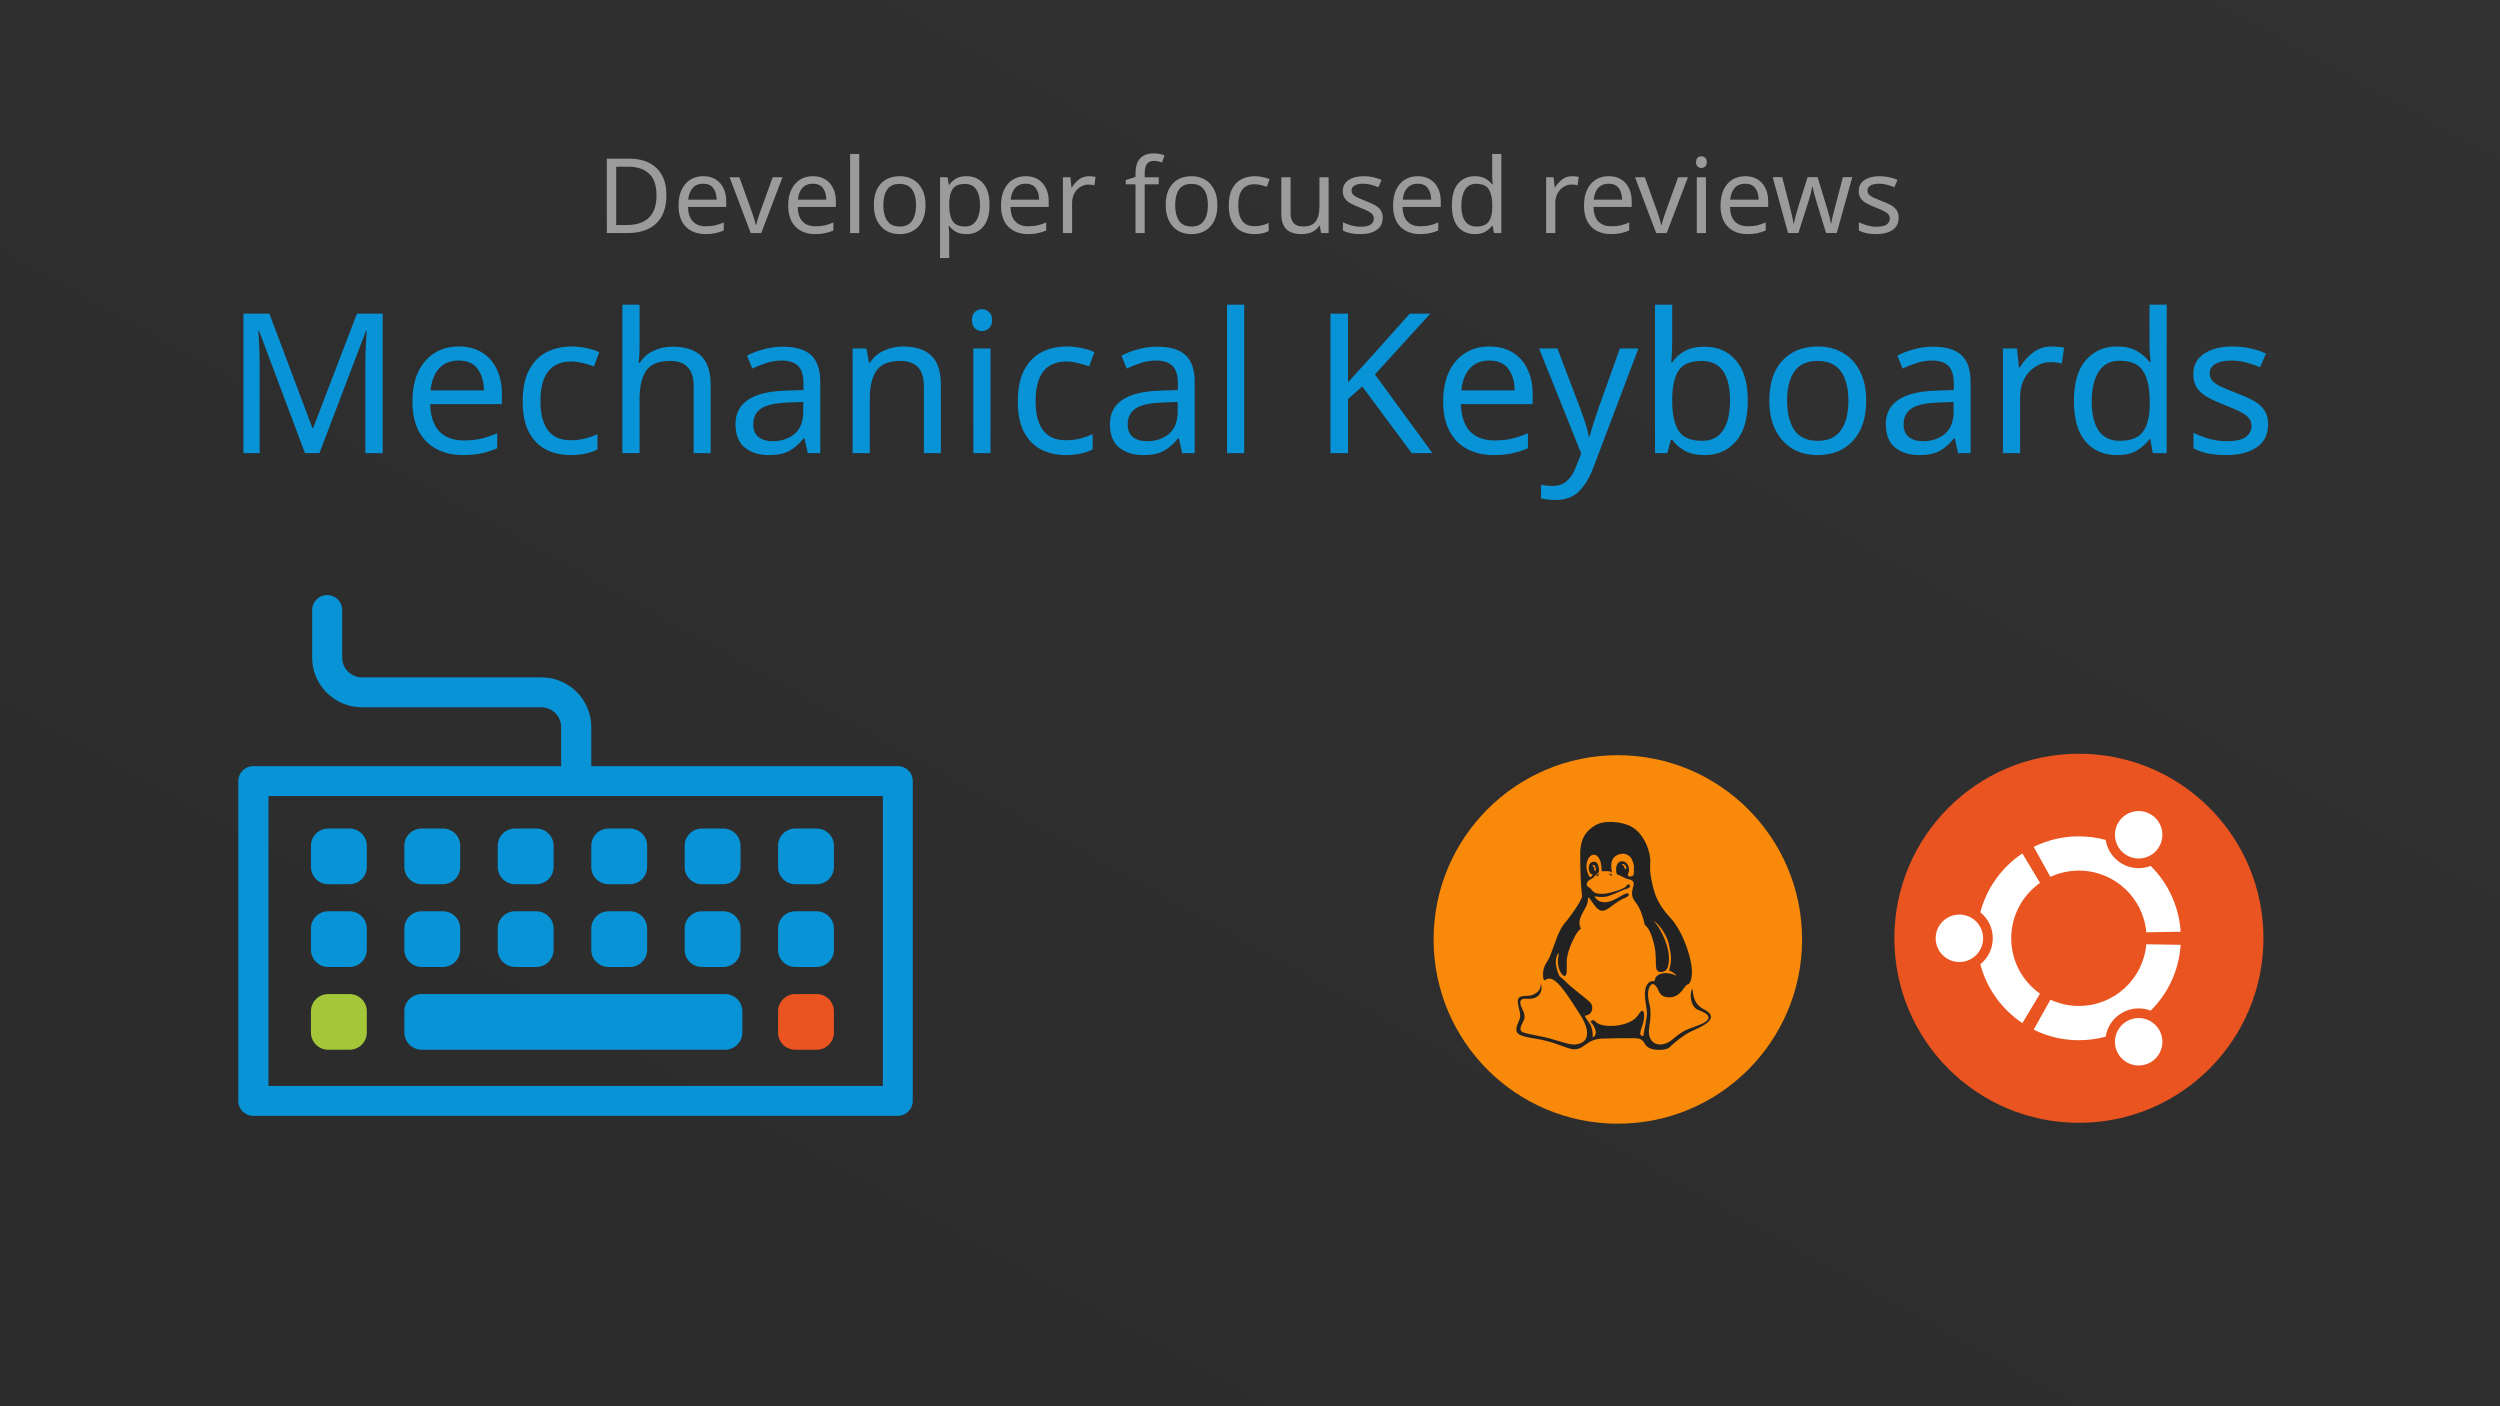 <svg width="1920" height="1080" viewBox="0 0 1920 1080" fill="none" xmlns="http://www.w3.org/2000/svg">
<g id="mechanical-keyb-review">
<g id="Rectangle">
<rect width="1920" height="1080" fill="#323232"/>
<rect width="1920" height="1080" fill="url(#paint0_linear)" fill-opacity="0.15"/>
</g>
<path id="Java vs Kotlin" d="M234.214 348L198.964 254.1H198.364C198.664 257.2 198.914 261.4 199.114 266.7C199.314 271.9 199.414 277.35 199.414 283.05V348H186.964V240.9H206.914L239.914 328.65H240.514L274.114 240.9H293.914V348H280.564V282.15C280.564 276.95 280.664 271.8 280.864 266.7C281.164 261.6 281.414 257.45 281.614 254.25H281.014L245.314 348H234.214ZM352.298 266.1C359.198 266.1 365.098 267.6 369.998 270.6C374.998 273.6 378.798 277.85 381.398 283.35C384.098 288.75 385.448 295.1 385.448 302.4V310.35H330.398C330.598 319.45 332.898 326.4 337.298 331.2C341.798 335.9 348.048 338.25 356.048 338.25C361.148 338.25 365.648 337.8 369.548 336.9C373.548 335.9 377.648 334.5 381.848 332.7V344.25C377.748 346.05 373.698 347.35 369.698 348.15C365.698 349.05 360.948 349.5 355.448 349.5C347.848 349.5 341.098 347.95 335.198 344.85C329.398 341.75 324.848 337.15 321.548 331.05C318.348 324.85 316.748 317.3 316.748 308.4C316.748 299.6 318.198 292.05 321.098 285.75C324.098 279.45 328.248 274.6 333.548 271.2C338.948 267.8 345.198 266.1 352.298 266.1ZM352.148 276.9C345.848 276.9 340.848 278.95 337.148 283.05C333.548 287.05 331.398 292.65 330.698 299.85H371.648C371.548 293.05 369.948 287.55 366.848 283.35C363.748 279.05 358.848 276.9 352.148 276.9ZM438.166 349.5C431.066 349.5 424.716 348.05 419.116 345.15C413.616 342.25 409.266 337.75 406.066 331.65C402.966 325.55 401.416 317.75 401.416 308.25C401.416 298.35 403.066 290.3 406.366 284.1C409.666 277.9 414.116 273.35 419.716 270.45C425.416 267.55 431.866 266.1 439.066 266.1C443.166 266.1 447.116 266.55 450.916 267.45C454.716 268.25 457.816 269.25 460.216 270.45L456.166 281.4C453.766 280.5 450.966 279.65 447.766 278.85C444.566 278.05 441.566 277.65 438.766 277.65C422.966 277.65 415.066 287.8 415.066 308.1C415.066 317.8 416.966 325.25 420.766 330.45C424.666 335.55 430.416 338.1 438.016 338.1C442.416 338.1 446.266 337.65 449.566 336.75C452.966 335.85 456.066 334.75 458.866 333.45V345.15C456.166 346.55 453.166 347.6 449.866 348.3C446.666 349.1 442.766 349.5 438.166 349.5ZM491.186 267.45C491.186 271.45 490.936 275.2 490.436 278.7H491.336C493.936 274.6 497.436 271.5 501.836 269.4C506.336 267.3 511.186 266.25 516.386 266.25C526.186 266.25 533.536 268.6 538.436 273.3C543.336 277.9 545.786 285.35 545.786 295.65V348H532.736V296.55C532.736 283.65 526.736 277.2 514.736 277.2C505.736 277.2 499.536 279.75 496.136 284.85C492.836 289.85 491.186 297.05 491.186 306.45V348H477.986V234H491.186V267.45ZM601.161 266.25C610.961 266.25 618.211 268.4 622.911 272.7C627.611 277 629.961 283.85 629.961 293.25V348H620.361L617.811 336.6H617.211C613.711 341 610.011 344.25 606.111 346.35C602.311 348.45 597.011 349.5 590.211 349.5C582.911 349.5 576.861 347.6 572.061 343.8C567.261 339.9 564.861 333.85 564.861 325.65C564.861 317.65 568.011 311.5 574.311 307.2C580.611 302.8 590.311 300.4 603.411 300L617.061 299.55V294.75C617.061 288.05 615.611 283.4 612.711 280.8C609.811 278.2 605.711 276.9 600.411 276.9C596.211 276.9 592.211 277.55 588.411 278.85C584.611 280.05 581.061 281.45 577.761 283.05L573.711 273.15C577.211 271.25 581.361 269.65 586.161 268.35C590.961 266.95 595.961 266.25 601.161 266.25ZM605.061 309.15C595.061 309.55 588.111 311.15 584.211 313.95C580.411 316.75 578.511 320.7 578.511 325.8C578.511 330.3 579.861 333.6 582.561 335.7C585.361 337.8 588.911 338.85 593.211 338.85C600.011 338.85 605.661 337 610.161 333.3C614.661 329.5 616.911 323.7 616.911 315.9V308.7L605.061 309.15ZM693.493 266.1C703.093 266.1 710.343 268.45 715.243 273.15C720.143 277.75 722.593 285.25 722.593 295.65V348H709.543V296.55C709.543 283.65 703.543 277.2 691.543 277.2C682.643 277.2 676.493 279.7 673.093 284.7C669.693 289.7 667.993 296.9 667.993 306.3V348H654.793V267.6H665.443L667.393 278.55H668.143C670.743 274.35 674.343 271.25 678.943 269.25C683.543 267.15 688.393 266.1 693.493 266.1ZM754.268 237.45C756.268 237.45 758.018 238.15 759.518 239.55C761.118 240.85 761.918 242.95 761.918 245.85C761.918 248.65 761.118 250.75 759.518 252.15C758.018 253.55 756.268 254.25 754.268 254.25C752.068 254.25 750.218 253.55 748.718 252.15C747.218 250.75 746.468 248.65 746.468 245.85C746.468 242.95 747.218 240.85 748.718 239.55C750.218 238.15 752.068 237.45 754.268 237.45ZM760.718 267.6V348H747.518V267.6H760.718ZM818.439 349.5C811.339 349.5 804.989 348.05 799.389 345.15C793.889 342.25 789.539 337.75 786.339 331.65C783.239 325.55 781.689 317.75 781.689 308.25C781.689 298.35 783.339 290.3 786.639 284.1C789.939 277.9 794.389 273.35 799.989 270.45C805.689 267.55 812.139 266.1 819.339 266.1C823.439 266.1 827.389 266.55 831.189 267.45C834.989 268.25 838.089 269.25 840.489 270.45L836.439 281.4C834.039 280.5 831.239 279.65 828.039 278.85C824.839 278.05 821.839 277.65 819.039 277.65C803.239 277.65 795.339 287.8 795.339 308.1C795.339 317.8 797.239 325.25 801.039 330.45C804.939 335.55 810.689 338.1 818.289 338.1C822.689 338.1 826.539 337.65 829.839 336.75C833.239 335.85 836.339 334.75 839.139 333.45V345.15C836.439 346.55 833.439 347.6 830.139 348.3C826.939 349.1 823.039 349.5 818.439 349.5ZM888.71 266.25C898.51 266.25 905.76 268.4 910.46 272.7C915.16 277 917.51 283.85 917.51 293.25V348H907.91L905.36 336.6H904.76C901.26 341 897.56 344.25 893.66 346.35C889.86 348.45 884.56 349.5 877.76 349.5C870.46 349.5 864.41 347.6 859.61 343.8C854.81 339.9 852.41 333.85 852.41 325.65C852.41 317.65 855.56 311.5 861.86 307.2C868.16 302.8 877.86 300.4 890.96 300L904.61 299.55V294.75C904.61 288.05 903.16 283.4 900.26 280.8C897.36 278.2 893.26 276.9 887.96 276.9C883.76 276.9 879.76 277.55 875.96 278.85C872.16 280.05 868.61 281.45 865.31 283.05L861.26 273.15C864.76 271.25 868.91 269.65 873.71 268.35C878.51 266.95 883.51 266.25 888.71 266.25ZM892.61 309.15C882.61 309.55 875.66 311.15 871.76 313.95C867.96 316.75 866.06 320.7 866.06 325.8C866.06 330.3 867.41 333.6 870.11 335.7C872.91 337.8 876.46 338.85 880.76 338.85C887.56 338.85 893.21 337 897.71 333.3C902.21 329.5 904.46 323.7 904.46 315.9V308.7L892.61 309.15ZM955.542 348H942.342V234H955.542V348ZM1100.08 348H1084.18L1046.23 296.85L1035.28 306.45V348H1021.78V240.9H1035.28V293.7C1038.28 290.3 1041.33 286.9 1044.43 283.5C1047.53 280.1 1050.63 276.7 1053.73 273.3L1082.68 240.9H1098.43L1055.98 287.55L1100.08 348ZM1143.9 266.1C1150.8 266.1 1156.7 267.6 1161.6 270.6C1166.6 273.6 1170.4 277.85 1173 283.35C1175.7 288.75 1177.05 295.1 1177.05 302.4V310.35H1122C1122.2 319.45 1124.5 326.4 1128.9 331.2C1133.4 335.9 1139.65 338.25 1147.65 338.25C1152.75 338.25 1157.25 337.8 1161.15 336.9C1165.15 335.9 1169.25 334.5 1173.45 332.7V344.25C1169.35 346.05 1165.3 347.35 1161.3 348.15C1157.3 349.05 1152.55 349.5 1147.05 349.5C1139.45 349.5 1132.7 347.95 1126.8 344.85C1121 341.75 1116.45 337.15 1113.15 331.05C1109.95 324.85 1108.35 317.3 1108.35 308.4C1108.35 299.6 1109.8 292.05 1112.7 285.75C1115.7 279.45 1119.85 274.6 1125.15 271.2C1130.55 267.8 1136.8 266.1 1143.9 266.1ZM1143.75 276.9C1137.45 276.9 1132.45 278.95 1128.75 283.05C1125.15 287.05 1123 292.65 1122.3 299.85H1163.25C1163.15 293.05 1161.55 287.55 1158.45 283.35C1155.35 279.05 1150.45 276.9 1143.75 276.9ZM1181.99 267.6H1196.09L1213.49 313.35C1214.99 317.35 1216.34 321.2 1217.54 324.9C1218.74 328.5 1219.64 331.95 1220.24 335.25H1220.84C1221.44 332.75 1222.39 329.5 1223.69 325.5C1224.99 321.4 1226.34 317.3 1227.74 313.2L1244.09 267.6H1258.34L1223.69 359.1C1220.89 366.7 1217.24 372.75 1212.74 377.25C1208.34 381.75 1202.24 384 1194.44 384C1192.04 384 1189.94 383.85 1188.14 383.55C1186.34 383.35 1184.79 383.1 1183.49 382.8V372.3C1184.59 372.5 1185.89 372.7 1187.39 372.9C1188.99 373.1 1190.64 373.2 1192.34 373.2C1196.94 373.2 1200.64 371.9 1203.44 369.3C1206.34 366.7 1208.59 363.25 1210.19 358.95L1214.39 348.3L1181.99 267.6ZM1284.25 261.75C1284.25 265.15 1284.15 268.35 1283.95 271.35C1283.85 274.25 1283.7 276.55 1283.5 278.25H1284.25C1286.55 274.85 1289.7 272 1293.7 269.7C1297.7 267.4 1302.85 266.25 1309.15 266.25C1319.15 266.25 1327.15 269.75 1333.15 276.75C1339.25 283.65 1342.3 294 1342.3 307.8C1342.3 321.6 1339.25 332 1333.15 339C1327.05 346 1319.05 349.5 1309.15 349.5C1302.85 349.5 1297.7 348.35 1293.7 346.05C1289.7 343.75 1286.55 341 1284.25 337.8H1283.2L1280.5 348H1271.05V234H1284.25V261.75ZM1306.9 277.2C1298.4 277.2 1292.5 279.65 1289.2 284.55C1285.9 289.45 1284.25 297.05 1284.25 307.35V307.95C1284.25 317.85 1285.85 325.45 1289.05 330.75C1292.35 335.95 1298.4 338.55 1307.2 338.55C1314.4 338.55 1319.75 335.9 1323.25 330.6C1326.85 325.3 1328.65 317.65 1328.65 307.65C1328.65 287.35 1321.4 277.2 1306.9 277.2ZM1433.24 307.65C1433.24 320.95 1429.84 331.25 1423.04 338.55C1416.34 345.85 1407.24 349.5 1395.74 349.5C1388.64 349.5 1382.29 347.9 1376.69 344.7C1371.19 341.4 1366.84 336.65 1363.64 330.45C1360.44 324.15 1358.84 316.55 1358.84 307.65C1358.84 294.35 1362.19 284.1 1368.89 276.9C1375.59 269.7 1384.69 266.1 1396.19 266.1C1403.49 266.1 1409.89 267.75 1415.39 271.05C1420.99 274.25 1425.34 278.95 1428.44 285.15C1431.64 291.25 1433.24 298.75 1433.24 307.65ZM1372.49 307.65C1372.49 317.15 1374.34 324.7 1378.04 330.3C1381.84 335.8 1387.84 338.55 1396.04 338.55C1404.14 338.55 1410.09 335.8 1413.89 330.3C1417.69 324.7 1419.59 317.15 1419.59 307.65C1419.59 298.15 1417.69 290.7 1413.89 285.3C1410.09 279.9 1404.09 277.2 1395.89 277.2C1387.69 277.2 1381.74 279.9 1378.04 285.3C1374.34 290.7 1372.49 298.15 1372.49 307.65ZM1484.61 266.25C1494.41 266.25 1501.66 268.4 1506.36 272.7C1511.06 277 1513.41 283.85 1513.41 293.25V348H1503.81L1501.26 336.6H1500.66C1497.16 341 1493.46 344.25 1489.56 346.35C1485.76 348.45 1480.46 349.5 1473.66 349.5C1466.36 349.5 1460.31 347.6 1455.51 343.8C1450.71 339.9 1448.31 333.85 1448.31 325.65C1448.31 317.65 1451.46 311.5 1457.76 307.2C1464.06 302.8 1473.76 300.4 1486.86 300L1500.51 299.55V294.75C1500.51 288.05 1499.06 283.4 1496.16 280.8C1493.26 278.2 1489.16 276.9 1483.86 276.9C1479.66 276.9 1475.66 277.55 1471.86 278.85C1468.06 280.05 1464.51 281.45 1461.21 283.05L1457.16 273.15C1460.66 271.25 1464.81 269.65 1469.61 268.35C1474.41 266.95 1479.41 266.25 1484.61 266.25ZM1488.51 309.15C1478.51 309.55 1471.56 311.15 1467.66 313.95C1463.86 316.75 1461.96 320.7 1461.96 325.8C1461.96 330.3 1463.31 333.6 1466.01 335.7C1468.81 337.8 1472.36 338.85 1476.66 338.85C1483.46 338.85 1489.11 337 1493.61 333.3C1498.11 329.5 1500.36 323.7 1500.36 315.9V308.7L1488.51 309.15ZM1575.74 266.1C1577.24 266.1 1578.84 266.2 1580.54 266.4C1582.34 266.5 1583.89 266.7 1585.19 267L1583.54 279.15C1582.24 278.85 1580.79 278.6 1579.19 278.4C1577.69 278.2 1576.24 278.1 1574.84 278.1C1570.74 278.1 1566.89 279.25 1563.29 281.55C1559.69 283.75 1556.79 286.9 1554.59 291C1552.49 295 1551.44 299.7 1551.44 305.1V348H1538.24V267.6H1549.04L1550.54 282.3H1551.14C1553.74 277.9 1557.09 274.1 1561.19 270.9C1565.29 267.7 1570.14 266.1 1575.74 266.1ZM1625.77 349.5C1615.77 349.5 1607.77 346.05 1601.77 339.15C1595.77 332.15 1592.77 321.75 1592.77 307.95C1592.77 294.15 1595.77 283.75 1601.77 276.75C1607.87 269.65 1615.92 266.1 1625.92 266.1C1632.12 266.1 1637.17 267.25 1641.07 269.55C1645.07 271.85 1648.32 274.65 1650.82 277.95H1651.72C1651.62 276.65 1651.42 274.75 1651.12 272.25C1650.92 269.65 1650.82 267.6 1650.82 266.1V234H1664.02V348H1653.37L1651.42 337.2H1650.82C1648.42 340.6 1645.22 343.5 1641.22 345.9C1637.22 348.3 1632.07 349.5 1625.77 349.5ZM1627.87 338.55C1636.37 338.55 1642.32 336.25 1645.72 331.65C1649.22 326.95 1650.97 319.9 1650.97 310.5V308.1C1650.97 298.1 1649.32 290.45 1646.02 285.15C1642.72 279.75 1636.62 277.05 1627.72 277.05C1620.62 277.05 1615.27 279.9 1611.67 285.6C1608.17 291.2 1606.42 298.75 1606.42 308.25C1606.42 317.85 1608.17 325.3 1611.67 330.6C1615.27 335.9 1620.67 338.55 1627.87 338.55ZM1741.91 325.8C1741.91 333.6 1739.01 339.5 1733.21 343.5C1727.41 347.5 1719.61 349.5 1709.81 349.5C1704.21 349.5 1699.36 349.05 1695.26 348.15C1691.26 347.25 1687.71 346 1684.61 344.4V332.4C1687.81 334 1691.66 335.5 1696.16 336.9C1700.76 338.2 1705.41 338.85 1710.11 338.85C1716.81 338.85 1721.66 337.8 1724.66 335.7C1727.66 333.5 1729.16 330.6 1729.16 327C1729.16 325 1728.61 323.2 1727.51 321.6C1726.41 320 1724.41 318.4 1721.51 316.8C1718.71 315.2 1714.66 313.4 1709.36 311.4C1704.16 309.4 1699.71 307.4 1696.01 305.4C1692.31 303.4 1689.46 301 1687.46 298.2C1685.46 295.4 1684.46 291.8 1684.46 287.4C1684.46 280.6 1687.21 275.35 1692.71 271.65C1698.31 267.95 1705.61 266.1 1714.61 266.1C1719.51 266.1 1724.06 266.6 1728.26 267.6C1732.56 268.5 1736.56 269.8 1740.26 271.5L1735.76 282C1732.36 280.6 1728.81 279.4 1725.11 278.4C1721.41 277.4 1717.61 276.9 1713.71 276.9C1708.31 276.9 1704.16 277.8 1701.26 279.6C1698.46 281.3 1697.06 283.65 1697.06 286.65C1697.06 288.85 1697.71 290.75 1699.01 292.35C1700.31 293.85 1702.46 295.35 1705.46 296.85C1708.56 298.25 1712.66 299.95 1717.76 301.95C1722.86 303.85 1727.21 305.8 1730.81 307.8C1734.41 309.8 1737.16 312.25 1739.06 315.15C1740.96 317.95 1741.91 321.5 1741.91 325.8Z" fill="#0893D6"/>
<path id="Android development" d="M511.801 149.88C511.801 159.533 509.161 166.813 503.881 171.72C498.655 176.573 491.348 179 481.961 179H466.041V121.88H483.641C489.401 121.88 494.388 122.947 498.601 125.08C502.815 127.213 506.068 130.36 508.361 134.52C510.655 138.627 511.801 143.747 511.801 149.88ZM504.201 150.12C504.201 142.493 502.308 136.92 498.521 133.4C494.788 129.827 489.481 128.04 482.601 128.04H473.241V172.84H481.001C496.468 172.84 504.201 165.267 504.201 150.12ZM540.079 135.32C543.759 135.32 546.905 136.12 549.519 137.72C552.185 139.32 554.212 141.587 555.599 144.52C557.039 147.4 557.759 150.787 557.759 154.68V158.92H528.399C528.505 163.773 529.732 167.48 532.079 170.04C534.479 172.547 537.812 173.8 542.079 173.8C544.799 173.8 547.199 173.56 549.279 173.08C551.412 172.547 553.599 171.8 555.839 170.84V177C553.652 177.96 551.492 178.653 549.359 179.08C547.225 179.56 544.692 179.8 541.759 179.8C537.705 179.8 534.105 178.973 530.959 177.32C527.865 175.667 525.439 173.213 523.679 169.96C521.972 166.653 521.119 162.627 521.119 157.88C521.119 153.187 521.892 149.16 523.439 145.8C525.039 142.44 527.252 139.853 530.079 138.04C532.959 136.227 536.292 135.32 540.079 135.32ZM539.999 141.08C536.639 141.08 533.972 142.173 531.999 144.36C530.079 146.493 528.932 149.48 528.559 153.32H550.399C550.345 149.693 549.492 146.76 547.839 144.52C546.185 142.227 543.572 141.08 539.999 141.08ZM576.553 179L560.312 136.12H567.833L576.953 161.4C577.379 162.573 577.833 163.88 578.313 165.32C578.793 166.76 579.219 168.147 579.593 169.48C579.966 170.76 580.233 171.853 580.393 172.76H580.713C580.926 171.853 581.219 170.733 581.593 169.4C582.019 168.067 582.473 166.68 582.953 165.24C583.486 163.8 583.939 162.52 584.313 161.4L593.433 136.12H600.953L584.633 179H576.553ZM624.298 135.32C627.978 135.32 631.124 136.12 633.738 137.72C636.404 139.32 638.431 141.587 639.818 144.52C641.258 147.4 641.978 150.787 641.978 154.68V158.92H612.618C612.724 163.773 613.951 167.48 616.298 170.04C618.698 172.547 622.031 173.8 626.298 173.8C629.018 173.8 631.418 173.56 633.498 173.08C635.631 172.547 637.818 171.8 640.058 170.84V177C637.871 177.96 635.711 178.653 633.578 179.08C631.444 179.56 628.911 179.8 625.978 179.8C621.924 179.8 618.324 178.973 615.178 177.32C612.084 175.667 609.658 173.213 607.898 169.96C606.191 166.653 605.338 162.627 605.338 157.88C605.338 153.187 606.111 149.16 607.658 145.8C609.258 142.44 611.471 139.853 614.298 138.04C617.178 136.227 620.511 135.32 624.298 135.32ZM624.218 141.08C620.858 141.08 618.191 142.173 616.218 144.36C614.298 146.493 613.151 149.48 612.778 153.32H634.618C634.564 149.693 633.711 146.76 632.058 144.52C630.404 142.227 627.791 141.08 624.218 141.08ZM659.934 179H652.894V118.2H659.934V179ZM710.799 157.48C710.799 164.573 708.985 170.067 705.359 173.96C701.785 177.853 696.932 179.8 690.799 179.8C687.012 179.8 683.625 178.947 680.639 177.24C677.705 175.48 675.385 172.947 673.679 169.64C671.972 166.28 671.119 162.227 671.119 157.48C671.119 150.387 672.905 144.92 676.479 141.08C680.052 137.24 684.905 135.32 691.039 135.32C694.932 135.32 698.345 136.2 701.279 137.96C704.265 139.667 706.585 142.173 708.239 145.48C709.945 148.733 710.799 152.733 710.799 157.48ZM678.399 157.48C678.399 162.547 679.385 166.573 681.359 169.56C683.385 172.493 686.585 173.96 690.959 173.96C695.279 173.96 698.452 172.493 700.479 169.56C702.505 166.573 703.519 162.547 703.519 157.48C703.519 152.413 702.505 148.44 700.479 145.56C698.452 142.68 695.252 141.24 690.879 141.24C686.505 141.24 683.332 142.68 681.359 145.56C679.385 148.44 678.399 152.413 678.399 157.48ZM742.356 135.32C747.636 135.32 751.876 137.16 755.076 140.84C758.33 144.52 759.956 150.067 759.956 157.48C759.956 164.787 758.33 170.333 755.076 174.12C751.876 177.907 747.61 179.8 742.276 179.8C738.97 179.8 736.223 179.187 734.036 177.96C731.903 176.68 730.223 175.213 728.996 173.56H728.516C728.623 174.467 728.73 175.613 728.836 177C728.943 178.387 728.996 179.587 728.996 180.6V198.2H721.956V136.12H727.716L728.676 141.96H728.996C730.276 140.093 731.956 138.52 734.036 137.24C736.116 135.96 738.89 135.32 742.356 135.32ZM741.076 141.24C736.703 141.24 733.61 142.467 731.796 144.92C730.036 147.373 729.103 151.107 728.996 156.12V157.48C728.996 162.76 729.85 166.84 731.556 169.72C733.316 172.547 736.543 173.96 741.236 173.96C743.85 173.96 745.983 173.24 747.636 171.8C749.343 170.36 750.596 168.413 751.396 165.96C752.25 163.453 752.676 160.6 752.676 157.4C752.676 152.493 751.716 148.573 749.796 145.64C747.93 142.707 745.023 141.24 741.076 141.24ZM787.735 135.32C791.415 135.32 794.562 136.12 797.175 137.72C799.842 139.32 801.868 141.587 803.255 144.52C804.695 147.4 805.415 150.787 805.415 154.68V158.92H776.055C776.162 163.773 777.388 167.48 779.735 170.04C782.135 172.547 785.468 173.8 789.735 173.8C792.455 173.8 794.855 173.56 796.935 173.08C799.068 172.547 801.255 171.8 803.495 170.84V177C801.308 177.96 799.148 178.653 797.015 179.08C794.882 179.56 792.348 179.8 789.415 179.8C785.362 179.8 781.762 178.973 778.615 177.32C775.522 175.667 773.095 173.213 771.335 169.96C769.628 166.653 768.775 162.627 768.775 157.88C768.775 153.187 769.548 149.16 771.095 145.8C772.695 142.44 774.908 139.853 777.735 138.04C780.615 136.227 783.948 135.32 787.735 135.32ZM787.655 141.08C784.295 141.08 781.628 142.173 779.655 144.36C777.735 146.493 776.588 149.48 776.215 153.32H798.055C798.002 149.693 797.148 146.76 795.495 144.52C793.842 142.227 791.228 141.08 787.655 141.08ZM836.331 135.32C837.131 135.32 837.985 135.373 838.891 135.48C839.851 135.533 840.678 135.64 841.371 135.8L840.491 142.28C839.798 142.12 839.025 141.987 838.171 141.88C837.371 141.773 836.598 141.72 835.851 141.72C833.665 141.72 831.611 142.333 829.691 143.56C827.771 144.733 826.225 146.413 825.051 148.6C823.931 150.733 823.371 153.24 823.371 156.12V179H816.331V136.12H822.091L822.891 143.96H823.211C824.598 141.613 826.385 139.587 828.571 137.88C830.758 136.173 833.345 135.32 836.331 135.32ZM889.919 141.56H879.119V179H872.079V141.56H864.559V138.28L872.079 135.88V133.4C872.079 127.853 873.306 123.88 875.759 121.48C878.213 119.027 881.626 117.8 885.999 117.8C887.706 117.8 889.253 117.96 890.639 118.28C892.079 118.547 893.306 118.867 894.319 119.24L892.479 124.76C891.626 124.493 890.639 124.227 889.519 123.96C888.399 123.693 887.253 123.56 886.079 123.56C883.733 123.56 881.973 124.36 880.799 125.96C879.679 127.507 879.119 129.96 879.119 133.32V136.12H889.919V141.56ZM934.939 157.48C934.939 164.573 933.126 170.067 929.499 173.96C925.926 177.853 921.073 179.8 914.939 179.8C911.153 179.8 907.766 178.947 904.779 177.24C901.846 175.48 899.526 172.947 897.819 169.64C896.113 166.28 895.259 162.227 895.259 157.48C895.259 150.387 897.046 144.92 900.619 141.08C904.193 137.24 909.046 135.32 915.179 135.32C919.073 135.32 922.486 136.2 925.419 137.96C928.406 139.667 930.726 142.173 932.379 145.48C934.086 148.733 934.939 152.733 934.939 157.48ZM902.539 157.48C902.539 162.547 903.526 166.573 905.499 169.56C907.526 172.493 910.726 173.96 915.099 173.96C919.419 173.96 922.593 172.493 924.619 169.56C926.646 166.573 927.659 162.547 927.659 157.48C927.659 152.413 926.646 148.44 924.619 145.56C922.593 142.68 919.393 141.24 915.019 141.24C910.646 141.24 907.473 142.68 905.499 145.56C903.526 148.44 902.539 152.413 902.539 157.48ZM963.297 179.8C959.51 179.8 956.124 179.027 953.137 177.48C950.204 175.933 947.884 173.533 946.177 170.28C944.524 167.027 943.697 162.867 943.697 157.8C943.697 152.52 944.577 148.227 946.337 144.92C948.097 141.613 950.47 139.187 953.457 137.64C956.497 136.093 959.937 135.32 963.777 135.32C965.964 135.32 968.07 135.56 970.097 136.04C972.124 136.467 973.777 137 975.057 137.64L972.897 143.48C971.617 143 970.124 142.547 968.417 142.12C966.71 141.693 965.11 141.48 963.617 141.48C955.19 141.48 950.977 146.893 950.977 157.72C950.977 162.893 951.99 166.867 954.017 169.64C956.097 172.36 959.164 173.72 963.217 173.72C965.564 173.72 967.617 173.48 969.377 173C971.19 172.52 972.844 171.933 974.337 171.24V177.48C972.897 178.227 971.297 178.787 969.537 179.16C967.83 179.587 965.75 179.8 963.297 179.8ZM1020.37 136.12V179H1014.61L1013.57 173.32H1013.25C1011.87 175.56 1009.95 177.213 1007.49 178.28C1005.04 179.293 1002.43 179.8 999.654 179.8C994.481 179.8 990.588 178.573 987.974 176.12C985.361 173.613 984.054 169.64 984.054 164.2V136.12H991.174V163.72C991.174 170.547 994.348 173.96 1000.69 173.96C1005.44 173.96 1008.72 172.627 1010.53 169.96C1012.4 167.293 1013.33 163.453 1013.33 158.44V136.12H1020.37ZM1061.91 167.16C1061.91 171.32 1060.36 174.467 1057.27 176.6C1054.17 178.733 1050.01 179.8 1044.79 179.8C1041.8 179.8 1039.21 179.56 1037.03 179.08C1034.89 178.6 1033 177.933 1031.35 177.08V170.68C1033.05 171.533 1035.11 172.333 1037.51 173.08C1039.96 173.773 1042.44 174.12 1044.95 174.12C1048.52 174.12 1051.11 173.56 1052.71 172.44C1054.31 171.267 1055.11 169.72 1055.11 167.8C1055.11 166.733 1054.81 165.773 1054.23 164.92C1053.64 164.067 1052.57 163.213 1051.03 162.36C1049.53 161.507 1047.37 160.547 1044.55 159.48C1041.77 158.413 1039.4 157.347 1037.43 156.28C1035.45 155.213 1033.93 153.933 1032.87 152.44C1031.8 150.947 1031.27 149.027 1031.27 146.68C1031.27 143.053 1032.73 140.253 1035.67 138.28C1038.65 136.307 1042.55 135.32 1047.35 135.32C1049.96 135.32 1052.39 135.587 1054.63 136.12C1056.92 136.6 1059.05 137.293 1061.03 138.2L1058.63 143.8C1056.81 143.053 1054.92 142.413 1052.95 141.88C1050.97 141.347 1048.95 141.08 1046.87 141.08C1043.99 141.08 1041.77 141.56 1040.23 142.52C1038.73 143.427 1037.99 144.68 1037.99 146.28C1037.99 147.453 1038.33 148.467 1039.03 149.32C1039.72 150.12 1040.87 150.92 1042.47 151.72C1044.12 152.467 1046.31 153.373 1049.03 154.44C1051.75 155.453 1054.07 156.493 1055.99 157.56C1057.91 158.627 1059.37 159.933 1060.39 161.48C1061.4 162.973 1061.91 164.867 1061.91 167.16ZM1088.83 135.32C1092.51 135.32 1095.66 136.12 1098.27 137.72C1100.94 139.32 1102.96 141.587 1104.35 144.52C1105.79 147.4 1106.51 150.787 1106.51 154.68V158.92H1077.15C1077.26 163.773 1078.48 167.48 1080.83 170.04C1083.23 172.547 1086.56 173.8 1090.83 173.8C1093.55 173.8 1095.95 173.56 1098.03 173.08C1100.16 172.547 1102.35 171.8 1104.59 170.84V177C1102.4 177.96 1100.24 178.653 1098.11 179.08C1095.98 179.56 1093.44 179.8 1090.51 179.8C1086.46 179.8 1082.86 178.973 1079.71 177.32C1076.62 175.667 1074.19 173.213 1072.43 169.96C1070.72 166.653 1069.87 162.627 1069.87 157.88C1069.87 153.187 1070.64 149.16 1072.19 145.8C1073.79 142.44 1076 139.853 1078.83 138.04C1081.71 136.227 1085.04 135.32 1088.83 135.32ZM1088.75 141.08C1085.39 141.08 1082.72 142.173 1080.75 144.36C1078.83 146.493 1077.68 149.48 1077.31 153.32H1099.15C1099.1 149.693 1098.24 146.76 1096.59 144.52C1094.94 142.227 1092.32 141.08 1088.75 141.08ZM1132.63 179.8C1127.29 179.8 1123.03 177.96 1119.83 174.28C1116.63 170.547 1115.03 165 1115.03 157.64C1115.03 150.28 1116.63 144.733 1119.83 141C1123.08 137.213 1127.37 135.32 1132.71 135.32C1136.01 135.32 1138.71 135.933 1140.79 137.16C1142.92 138.387 1144.65 139.88 1145.99 141.64H1146.47C1146.41 140.947 1146.31 139.933 1146.15 138.6C1146.04 137.213 1145.99 136.12 1145.99 135.32V118.2H1153.03V179H1147.35L1146.31 173.24H1145.99C1144.71 175.053 1143 176.6 1140.87 177.88C1138.73 179.16 1135.99 179.8 1132.63 179.8ZM1133.75 173.96C1138.28 173.96 1141.45 172.733 1143.27 170.28C1145.13 167.773 1146.07 164.013 1146.07 159V157.72C1146.07 152.387 1145.19 148.307 1143.43 145.48C1141.67 142.6 1138.41 141.16 1133.67 141.16C1129.88 141.16 1127.03 142.68 1125.11 145.72C1123.24 148.707 1122.31 152.733 1122.31 157.8C1122.31 162.92 1123.24 166.893 1125.11 169.72C1127.03 172.547 1129.91 173.96 1133.75 173.96ZM1207.43 135.32C1208.23 135.32 1209.08 135.373 1209.99 135.48C1210.95 135.533 1211.77 135.64 1212.47 135.8L1211.59 142.28C1210.89 142.12 1210.12 141.987 1209.27 141.88C1208.47 141.773 1207.69 141.72 1206.95 141.72C1204.76 141.72 1202.71 142.333 1200.79 143.56C1198.87 144.733 1197.32 146.413 1196.15 148.6C1195.03 150.733 1194.47 153.24 1194.47 156.12V179H1187.43V136.12H1193.19L1193.99 143.96H1194.31C1195.69 141.613 1197.48 139.587 1199.67 137.88C1201.85 136.173 1204.44 135.32 1207.43 135.32ZM1235.47 135.32C1239.15 135.32 1242.3 136.12 1244.91 137.72C1247.58 139.32 1249.6 141.587 1250.99 144.52C1252.43 147.4 1253.15 150.787 1253.15 154.68V158.92H1223.79C1223.9 163.773 1225.12 167.48 1227.47 170.04C1229.87 172.547 1233.2 173.8 1237.47 173.8C1240.19 173.8 1242.59 173.56 1244.67 173.08C1246.8 172.547 1248.99 171.8 1251.23 170.84V177C1249.04 177.96 1246.88 178.653 1244.75 179.08C1242.62 179.56 1240.08 179.8 1237.15 179.8C1233.1 179.8 1229.5 178.973 1226.35 177.32C1223.26 175.667 1220.83 173.213 1219.07 169.96C1217.36 166.653 1216.51 162.627 1216.51 157.88C1216.51 153.187 1217.28 149.16 1218.83 145.8C1220.43 142.44 1222.64 139.853 1225.47 138.04C1228.35 136.227 1231.68 135.32 1235.47 135.32ZM1235.39 141.08C1232.03 141.08 1229.36 142.173 1227.39 144.36C1225.47 146.493 1224.32 149.48 1223.95 153.32H1245.79C1245.74 149.693 1244.88 146.76 1243.23 144.52C1241.58 142.227 1238.96 141.08 1235.39 141.08ZM1271.94 179L1255.7 136.12H1263.22L1272.34 161.4C1272.77 162.573 1273.22 163.88 1273.7 165.32C1274.18 166.76 1274.61 168.147 1274.98 169.48C1275.36 170.76 1275.62 171.853 1275.78 172.76H1276.1C1276.32 171.853 1276.61 170.733 1276.98 169.4C1277.41 168.067 1277.86 166.68 1278.34 165.24C1278.88 163.8 1279.33 162.52 1279.7 161.4L1288.82 136.12H1296.34L1280.02 179H1271.94ZM1306.73 120.04C1307.79 120.04 1308.73 120.413 1309.53 121.16C1310.38 121.853 1310.81 122.973 1310.81 124.52C1310.81 126.013 1310.38 127.133 1309.53 127.88C1308.73 128.627 1307.79 129 1306.73 129C1305.55 129 1304.57 128.627 1303.77 127.88C1302.97 127.133 1302.57 126.013 1302.57 124.52C1302.57 122.973 1302.97 121.853 1303.77 121.16C1304.57 120.413 1305.55 120.04 1306.73 120.04ZM1310.17 136.12V179H1303.13V136.12H1310.17ZM1340.31 135.32C1343.99 135.32 1347.14 136.12 1349.75 137.72C1352.42 139.32 1354.45 141.587 1355.83 144.52C1357.27 147.4 1357.99 150.787 1357.99 154.68V158.92H1328.63C1328.74 163.773 1329.97 167.48 1332.31 170.04C1334.71 172.547 1338.05 173.8 1342.31 173.8C1345.03 173.8 1347.43 173.56 1349.51 173.08C1351.65 172.547 1353.83 171.8 1356.07 170.84V177C1353.89 177.96 1351.73 178.653 1349.59 179.08C1347.46 179.56 1344.93 179.8 1341.99 179.8C1337.94 179.8 1334.34 178.973 1331.19 177.32C1328.1 175.667 1325.67 173.213 1323.91 169.96C1322.21 166.653 1321.35 162.627 1321.35 157.88C1321.35 153.187 1322.13 149.16 1323.67 145.8C1325.27 142.44 1327.49 139.853 1330.31 138.04C1333.19 136.227 1336.53 135.32 1340.31 135.32ZM1340.23 141.08C1336.87 141.08 1334.21 142.173 1332.23 144.36C1330.31 146.493 1329.17 149.48 1328.79 153.32H1350.63C1350.58 149.693 1349.73 146.76 1348.07 144.52C1346.42 142.227 1343.81 141.08 1340.23 141.08ZM1395.03 154.76C1394.33 152.573 1393.72 150.44 1393.19 148.36C1392.71 146.227 1392.33 144.573 1392.07 143.4H1391.75C1391.53 144.573 1391.19 146.227 1390.71 148.36C1390.23 150.44 1389.61 152.6 1388.87 154.84L1381.19 178.92H1373.19L1361.43 136.04H1368.71L1374.63 158.92C1375.21 161.213 1375.77 163.533 1376.31 165.88C1376.84 168.227 1377.21 170.173 1377.43 171.72H1377.75C1377.96 170.813 1378.2 169.693 1378.47 168.36C1378.79 167.027 1379.13 165.64 1379.51 164.2C1379.88 162.707 1380.25 161.373 1380.63 160.2L1388.23 136.04H1395.91L1403.27 160.2C1403.85 162.013 1404.41 163.987 1404.95 166.12C1405.53 168.253 1405.93 170.093 1406.15 171.64H1406.47C1406.63 170.307 1406.97 168.467 1407.51 166.12C1408.09 163.773 1408.71 161.373 1409.35 158.92L1415.35 136.04H1422.55L1410.63 178.92H1402.39L1395.03 154.76ZM1458.16 167.16C1458.16 171.32 1456.61 174.467 1453.52 176.6C1450.42 178.733 1446.26 179.8 1441.04 179.8C1438.05 179.8 1435.46 179.56 1433.28 179.08C1431.14 178.6 1429.25 177.933 1427.6 177.08V170.68C1429.3 171.533 1431.36 172.333 1433.76 173.08C1436.21 173.773 1438.69 174.12 1441.2 174.12C1444.77 174.12 1447.36 173.56 1448.96 172.44C1450.56 171.267 1451.36 169.72 1451.36 167.8C1451.36 166.733 1451.06 165.773 1450.48 164.92C1449.89 164.067 1448.82 163.213 1447.28 162.36C1445.78 161.507 1443.62 160.547 1440.8 159.48C1438.02 158.413 1435.65 157.347 1433.68 156.28C1431.7 155.213 1430.18 153.933 1429.12 152.44C1428.05 150.947 1427.52 149.027 1427.52 146.68C1427.52 143.053 1428.98 140.253 1431.92 138.28C1434.9 136.307 1438.8 135.32 1443.6 135.32C1446.21 135.32 1448.64 135.587 1450.88 136.12C1453.17 136.6 1455.3 137.293 1457.28 138.2L1454.88 143.8C1453.06 143.053 1451.17 142.413 1449.2 141.88C1447.22 141.347 1445.2 141.08 1443.12 141.08C1440.24 141.08 1438.02 141.56 1436.48 142.52C1434.98 143.427 1434.24 144.68 1434.24 146.28C1434.24 147.453 1434.58 148.467 1435.28 149.32C1435.97 150.12 1437.12 150.92 1438.72 151.72C1440.37 152.467 1442.56 153.373 1445.28 154.44C1448 155.453 1450.32 156.493 1452.24 157.56C1454.16 158.627 1455.62 159.933 1456.64 161.48C1457.65 162.973 1458.16 164.867 1458.16 167.16Z" fill="#9B9B9B"/>
<g id="keyb" filter="url(#filter0_d)">
<g id="Group">
<path id="Vector" d="M678.582 577.379H443.107V547.379C443.107 526.345 425.925 509.218 404.822 509.218H267.02C258.602 509.218 251.798 502.437 251.798 494.046V457.494C251.798 451.172 246.609 446 240.267 446C233.925 446 228.735 451.172 228.735 457.494V494.046C228.735 515.08 245.917 532.207 267.02 532.207H404.707C413.125 532.207 419.929 538.989 419.929 547.379V577.379H183.532C177.189 577.379 172 582.552 172 588.874V834.506C172 840.828 177.189 846 183.532 846H678.467C684.809 846 689.998 840.828 689.998 834.506V588.874C690.113 582.552 684.924 577.379 678.582 577.379ZM667.05 823.011H195.178V600.368H667.05V823.011V823.011Z" fill="#0893D6"/>
<path id="Vector_2" d="M241.074 668.069H257.449C264.829 668.069 270.71 662.092 270.71 654.851V638.529C270.71 631.172 264.714 625.31 257.449 625.31H241.074C233.694 625.31 227.812 631.287 227.812 638.529V654.851C227.812 662.092 233.694 668.069 241.074 668.069Z" fill="#0893D6"/>
<path id="Vector_3" d="M312.8 668.069H329.175C336.555 668.069 342.437 662.092 342.437 654.851V638.529C342.437 631.172 336.44 625.31 329.175 625.31H312.8C305.42 625.31 299.539 631.287 299.539 638.529V654.851C299.539 662.092 305.535 668.069 312.8 668.069Z" fill="#0893D6"/>
<path id="Vector_4" d="M384.527 668.069H400.902C408.282 668.069 414.163 662.092 414.163 654.851V638.529C414.163 631.172 408.167 625.31 400.902 625.31H384.527C377.147 625.31 371.266 631.287 371.266 638.529V654.851C371.266 662.092 377.262 668.069 384.527 668.069Z" fill="#0893D6"/>
<path id="Vector_5" d="M456.368 668.069H472.743C480.124 668.069 486.005 662.092 486.005 654.851V638.529C486.005 631.172 480.008 625.31 472.743 625.31H456.368C448.988 625.31 443.107 631.287 443.107 638.529V654.851C442.992 662.092 448.988 668.069 456.368 668.069Z" fill="#0893D6"/>
<path id="Vector_6" d="M528.095 668.069H544.47C551.85 668.069 557.731 662.092 557.731 654.851V638.529C557.731 631.172 551.735 625.31 544.47 625.31H528.095C520.715 625.31 514.834 631.287 514.834 638.529V654.851C514.718 662.092 520.715 668.069 528.095 668.069Z" fill="#0893D6"/>
<path id="Vector_7" d="M599.822 668.069H616.196C623.577 668.069 629.458 662.092 629.458 654.851V638.529C629.458 631.172 623.461 625.31 616.196 625.31H599.822C592.441 625.31 586.56 631.287 586.56 638.529V654.851C586.445 662.092 592.441 668.069 599.822 668.069Z" fill="#0893D6"/>
<path id="Vector_8" d="M241.074 731.632H257.449C264.829 731.632 270.71 725.655 270.71 718.414V702.092C270.71 694.736 264.714 688.874 257.449 688.874H241.074C233.694 688.874 227.812 694.851 227.812 702.092V718.414C227.812 725.655 233.694 731.632 241.074 731.632Z" fill="#0893D6"/>
<path id="Vector_9" d="M312.8 731.632H329.175C336.555 731.632 342.437 725.655 342.437 718.414V702.092C342.437 694.736 336.44 688.874 329.175 688.874H312.8C305.42 688.874 299.539 694.851 299.539 702.092V718.414C299.539 725.655 305.535 731.632 312.8 731.632Z" fill="#0893D6"/>
<path id="Vector_10" d="M384.527 731.632H400.902C408.282 731.632 414.163 725.655 414.163 718.414V702.092C414.163 694.736 408.167 688.874 400.902 688.874H384.527C377.147 688.874 371.266 694.851 371.266 702.092V718.414C371.266 725.655 377.262 731.632 384.527 731.632Z" fill="#0893D6"/>
<path id="Vector_11" d="M456.368 731.632H472.743C480.124 731.632 486.005 725.655 486.005 718.414V702.092C486.005 694.736 480.008 688.874 472.743 688.874H456.368C448.988 688.874 443.107 694.851 443.107 702.092V718.414C442.992 725.655 448.988 731.632 456.368 731.632Z" fill="#0893D6"/>
<path id="Vector_12" d="M528.095 731.632H544.47C551.85 731.632 557.731 725.655 557.731 718.414V702.092C557.731 694.736 551.735 688.874 544.47 688.874H528.095C520.715 688.874 514.834 694.851 514.834 702.092V718.414C514.718 725.655 520.715 731.632 528.095 731.632Z" fill="#0893D6"/>
<path id="Vector_13" d="M599.822 731.632H616.196C623.577 731.632 629.458 725.655 629.458 718.414V702.092C629.458 694.736 623.461 688.874 616.196 688.874H599.822C592.441 688.874 586.56 694.851 586.56 702.092V718.414C586.445 725.655 592.441 731.632 599.822 731.632Z" fill="#0893D6"/>
<path id="Vector_14" d="M241.074 795.195H257.449C264.829 795.195 270.71 789.218 270.71 781.977V765.655C270.71 758.299 264.714 752.437 257.449 752.437H241.074C233.694 752.437 227.812 758.414 227.812 765.655V781.977C227.812 789.218 233.694 795.195 241.074 795.195Z" fill="#A4C639"/>
<path id="Vector_15" d="M599.822 795.195H616.196C623.577 795.195 629.458 789.218 629.458 781.977V765.655C629.458 758.299 623.461 752.437 616.196 752.437H599.822C592.441 752.437 586.56 758.414 586.56 765.655V781.977C586.445 789.218 592.441 795.195 599.822 795.195Z" fill="#E95420"/>
<path id="Vector_16" d="M312.8 795.195H545.853C553.234 795.195 559.115 789.218 559.115 781.977V765.655C559.115 758.299 553.118 752.437 545.853 752.437H312.8C305.42 752.437 299.539 758.414 299.539 765.655V781.977C299.539 789.218 305.535 795.195 312.8 795.195Z" fill="#0893D6"/>
</g>
</g>
<g id="cof_orange_hex 1" filter="url(#filter1_d)">
<g id="Group_2">
<path id="Vector_17" d="M1727.33 709.595C1727.33 787.874 1663.88 851.33 1585.6 851.33C1507.32 851.33 1443.87 787.874 1443.87 709.595C1443.87 631.321 1507.32 567.867 1585.6 567.867C1663.88 567.867 1727.33 631.32 1727.33 709.595Z" fill="#E95420"/>
<path id="Vector_18" d="M1512.04 709.595C1512.04 719.659 1503.88 727.82 1493.81 727.82C1483.75 727.82 1475.59 719.66 1475.59 709.595C1475.59 699.535 1483.75 691.376 1493.81 691.376C1503.88 691.376 1512.04 699.535 1512.04 709.595ZM1615.72 798.201C1620.75 806.91 1631.89 809.897 1640.6 804.871C1649.32 799.838 1652.31 788.692 1647.27 779.976C1642.24 771.261 1631.1 768.281 1622.39 773.313C1613.67 778.346 1610.68 789.486 1615.72 798.201ZM1647.27 639.219C1652.3 630.502 1649.32 619.359 1640.6 614.332C1631.89 609.3 1620.75 612.286 1615.71 620.999C1610.68 629.714 1613.67 640.856 1622.38 645.888C1631.1 650.92 1642.25 647.934 1647.27 639.219ZM1585.6 657.632C1612.75 657.632 1635.03 678.446 1637.36 704.996L1663.73 704.58C1662.48 684.853 1653.92 667.111 1640.74 654.029C1633.76 656.722 1625.66 656.356 1618.67 652.319C1611.68 648.282 1607.31 641.448 1606.16 634.044C1599.6 632.264 1592.71 631.311 1585.6 631.311C1573.13 631.311 1561.34 634.227 1550.87 639.414L1563.71 662.457C1570.36 659.367 1577.78 657.632 1585.6 657.632ZM1533.63 709.595C1533.63 692.018 1542.37 676.474 1555.73 667.075L1542.19 644.441C1526.5 654.915 1514.82 670.892 1509.89 689.624C1515.73 694.321 1519.46 701.521 1519.46 709.596C1519.46 717.676 1515.72 724.876 1509.89 729.574C1514.82 748.305 1526.5 764.282 1542.19 774.762L1555.73 752.128C1542.37 742.722 1533.63 727.184 1533.63 709.595ZM1585.6 761.568C1577.78 761.568 1570.36 759.834 1563.71 756.738L1550.87 779.781C1561.34 784.972 1573.13 787.885 1585.6 787.885C1592.71 787.885 1599.6 786.939 1606.16 785.156C1607.31 777.747 1611.68 770.913 1618.67 766.883C1625.66 762.846 1633.76 762.479 1640.74 765.172C1653.93 752.084 1662.48 734.342 1663.73 714.615L1637.36 714.206C1635.03 740.749 1612.75 761.568 1585.6 761.568Z" fill="white"/>
</g>
</g>
<g id="linux" filter="url(#filter2_d)">
<g id="Group_3">
<g id="Group_4">
<path id="Vector_19" d="M1231.5 852C1309.65 852 1373 788.648 1373 710.5C1373 632.352 1309.65 569 1231.5 569C1153.35 569 1090 632.352 1090 710.5C1090 788.648 1153.35 852 1231.5 852Z" fill="#F88909"/>
</g>
</g>
<path id="Vector_20" d="M1217.91 660.126C1215.93 660.409 1216.78 662.107 1215.65 662.107C1214.8 662.107 1214.8 659.843 1217.91 660.126ZM1223.85 660.409C1225.55 659.843 1225.83 661.824 1226.68 661.541C1227.53 661.258 1226.68 659.277 1223.85 660.409ZM1286.96 781.533C1281.3 784.363 1273.94 790.589 1271.11 793.419C1269.13 795.4 1260.64 796.249 1255.83 793.985C1250.17 791.155 1253.29 786.627 1244.51 786.344C1240.27 786.344 1236.02 786.344 1231.78 786.344C1228.1 786.344 1224.42 786.627 1220.46 786.627C1207.44 786.627 1206.02 795.117 1197.82 794.834C1192.16 794.551 1185.08 790.023 1172.63 787.476C1163.86 785.778 1155.65 785.212 1153.95 781.533C1152.25 777.854 1156.22 773.326 1156.5 769.647C1156.78 764.553 1152.82 758.044 1155.65 755.214C1158.2 752.95 1163.57 754.648 1166.97 752.667C1170.65 750.686 1172.35 748.988 1172.35 744.177C1173.76 748.705 1172.35 752.667 1169.23 754.648C1167.54 755.78 1163.86 756.346 1161.31 756.063C1159.05 755.78 1157.63 756.346 1157.07 757.195C1156.22 758.327 1156.5 760.308 1157.63 762.855C1158.76 765.402 1159.9 767.1 1159.9 770.213C1159.61 773.326 1156.22 777.005 1156.78 779.835C1157.07 780.967 1157.91 781.816 1160.46 782.382C1164.42 783.514 1171.5 784.646 1178.57 786.344C1186.21 788.325 1194.42 791.721 1199.23 791.155C1214.23 789.174 1205.74 773.043 1203.19 769.364C1190.74 749.554 1182.25 736.536 1175.74 741.63C1174.05 743.045 1174.05 738.234 1174.05 736.536C1174.33 730.027 1177.72 727.763 1179.71 722.669C1183.38 713.047 1186.21 702.293 1191.87 696.633C1196.12 691.256 1202.63 682.2 1204.04 677.672C1202.91 667.484 1202.63 656.73 1202.63 647.108C1202.35 637.203 1204.04 628.147 1215.36 622.204C1218.19 620.789 1221.59 620.223 1225.55 620.223C1232.34 620.223 1239.98 621.921 1244.51 625.6C1252.15 631.26 1256.96 643.429 1256.4 651.919C1255.83 658.711 1257.25 665.503 1259.23 672.861C1261.78 681.351 1265.74 687.294 1272.25 694.369C1279.89 702.576 1286.11 718.707 1287.81 729.178C1289.51 738.8 1287.25 744.743 1285.26 745.026C1282.15 745.592 1280.17 755.497 1270.27 754.931C1264.04 754.648 1263.47 750.969 1261.78 747.856C1258.95 742.762 1256.12 744.46 1254.98 749.554C1254.42 752.101 1254.7 756.063 1255.55 759.176C1257.25 765.402 1256.68 771.062 1255.55 778.137C1253.57 791.721 1264.89 794.268 1272.81 787.759C1280.45 781.533 1282.15 780.401 1291.77 777.005C1306.49 771.911 1301.4 767.666 1293.75 764.836C1286.68 762.572 1286.4 750.686 1288.94 748.422C1289.51 761.157 1296.02 763.138 1298.85 764.836C1310.73 771.911 1294.04 778.137 1286.96 781.533ZM1254.7 744.177C1256.12 742.479 1257.53 742.479 1259.79 742.479C1260.08 734.838 1272.25 735.404 1276.21 738.517C1276.21 736.819 1272.53 735.121 1270.83 734.272C1273.38 725.499 1272.25 722.103 1270.55 713.613C1269.13 707.387 1263.47 698.897 1258.95 696.067C1260.08 697.199 1262.34 700.029 1264.61 704.274C1268.57 711.632 1272.53 722.386 1269.98 731.442C1268.85 734.838 1266.59 735.404 1265.17 735.404C1258.1 736.253 1262.34 727.197 1259.51 715.028C1256.4 701.444 1253 700.312 1252.15 699.18C1248.19 681.351 1243.66 683.049 1242.53 676.54C1241.4 670.597 1247.63 665.786 1239.14 664.088C1236.59 663.522 1232.91 660.975 1231.21 660.692C1229.8 660.409 1228.95 650.787 1234.32 650.504C1239.7 650.221 1240.83 656.73 1239.7 659.277C1238.29 661.824 1239.7 662.673 1242.53 661.824C1244.8 661.258 1243.38 655.315 1243.95 654.466C1242.53 646.259 1239.14 645.127 1235.46 644.561C1221.87 645.693 1228.1 660.409 1226.68 658.994C1224.7 657.013 1219.04 658.994 1219.04 657.579C1219.04 649.938 1216.5 645.41 1213.1 645.41C1209.14 645.41 1207.44 650.787 1207.44 653.9C1207.16 656.73 1209.14 662.956 1210.55 662.673C1211.4 662.39 1213.1 660.409 1211.4 660.409C1210.55 660.409 1209.14 658.428 1209.14 655.881C1209.14 653.334 1209.99 650.787 1213.38 650.787C1217.34 651.07 1217.34 658.428 1216.78 658.994C1215.65 659.843 1213.95 661.541 1213.67 661.824C1212.53 663.805 1209.99 664.371 1209.14 665.22C1207.44 666.918 1207.16 668.899 1208.29 669.748C1212.82 672.295 1211.4 675.125 1217.63 675.408C1221.59 675.691 1224.7 674.842 1227.53 673.993C1229.8 673.427 1236.59 671.729 1238.29 669.182C1238.85 668.05 1239.7 668.05 1240.27 668.333C1241.12 668.899 1241.4 670.597 1238.85 671.446C1235.46 672.295 1231.78 674.276 1228.95 675.408C1225.83 676.54 1224.99 677.106 1222.16 677.672C1215.65 678.804 1210.84 675.408 1215.36 679.653C1216.78 681.068 1218.19 681.917 1221.87 681.917C1230.08 681.634 1239.14 671.729 1239.98 676.257C1240.27 677.106 1237.44 678.521 1235.17 679.37C1227.53 683.049 1222.16 690.69 1217.34 687.86C1212.82 685.596 1208.57 674.559 1208.57 679.653C1208.57 687.294 1198.67 693.803 1203.19 702.293C1200.08 703.142 1193.29 717.575 1192.44 724.933C1191.87 729.178 1192.72 734.555 1191.87 737.385C1190.46 741.63 1183.67 733.423 1185.93 722.952C1186.21 721.254 1185.93 720.688 1185.37 721.537C1182.54 726.348 1184.23 733.14 1186.21 737.668C1187.06 739.649 1189.33 740.498 1191.03 742.479C1194.42 746.441 1208.01 756.346 1210.27 758.893C1213.1 761.723 1212.53 768.515 1206.02 769.081C1209.14 775.024 1212.25 775.59 1212.25 785.778C1215.93 783.797 1214.51 779.552 1212.82 776.722C1211.68 774.741 1210.27 773.892 1210.55 773.609C1210.84 773.326 1212.53 771.628 1213.67 773.043C1217.06 776.722 1223.29 777.288 1230.08 776.722C1236.87 775.873 1243.95 773.609 1247.34 768.232C1249.04 765.685 1249.89 764.836 1250.74 765.402C1251.59 765.968 1251.87 767.666 1251.59 770.496C1251.59 773.609 1250.17 777.005 1249.32 779.552C1248.47 782.665 1248.19 784.646 1251.02 784.646C1251.87 779.269 1253.29 773.609 1253.85 768.232C1254.13 761.723 1249.61 750.12 1254.7 744.177ZM1213.38 655.881C1213.1 657.013 1213.38 657.862 1214.23 657.862C1214.23 657.862 1214.51 657.862 1214.51 657.579C1214.8 655.032 1213.67 653.334 1213.1 653.334C1211.97 653.051 1211.97 654.749 1212.53 654.749C1213.1 654.466 1213.67 655.032 1213.38 655.881ZM1235.46 652.485C1234.32 652.485 1234.61 653.334 1235.17 653.334C1236.02 653.617 1236.59 655.032 1236.87 656.447C1236.87 656.447 1238 656.164 1238 655.881C1238.29 653.617 1236.02 652.485 1235.46 652.485Z" fill="#222222"/>
</g>
</g>
<defs>
<filter id="filter0_d" x="156" y="430" width="572" height="454" filterUnits="userSpaceOnUse" color-interpolation-filters="sRGB">
<feFlood flood-opacity="0" result="BackgroundImageFix"/>
<feColorMatrix in="SourceAlpha" type="matrix" values="0 0 0 0 0 0 0 0 0 0 0 0 0 0 0 0 0 0 127 0"/>
<feOffset dx="11" dy="11"/>
<feGaussianBlur stdDeviation="13.5"/>
<feColorMatrix type="matrix" values="0 0 0 0 0 0 0 0 0 0 0 0 0 0 0 0 0 0 0.5 0"/>
<feBlend mode="normal" in2="BackgroundImageFix" result="effect1_dropShadow"/>
<feBlend mode="normal" in="SourceGraphic" in2="effect1_dropShadow" result="shape"/>
</filter>
<filter id="filter1_d" x="1357" y="481" width="479.197" height="479.197" filterUnits="userSpaceOnUse" color-interpolation-filters="sRGB">
<feFlood flood-opacity="0" result="BackgroundImageFix"/>
<feColorMatrix in="SourceAlpha" type="matrix" values="0 0 0 0 0 0 0 0 0 0 0 0 0 0 0 0 0 0 127 0"/>
<feOffset dx="11" dy="11"/>
<feGaussianBlur stdDeviation="13.5"/>
<feColorMatrix type="matrix" values="0 0 0 0 0 0 0 0 0 0 0 0 0 0 0 0 0 0 0.5 0"/>
<feBlend mode="normal" in2="BackgroundImageFix" result="effect1_dropShadow"/>
<feBlend mode="normal" in="SourceGraphic" in2="effect1_dropShadow" result="shape"/>
</filter>
<filter id="filter2_d" x="1074" y="553" width="337" height="337" filterUnits="userSpaceOnUse" color-interpolation-filters="sRGB">
<feFlood flood-opacity="0" result="BackgroundImageFix"/>
<feColorMatrix in="SourceAlpha" type="matrix" values="0 0 0 0 0 0 0 0 0 0 0 0 0 0 0 0 0 0 127 0"/>
<feOffset dx="11" dy="11"/>
<feGaussianBlur stdDeviation="13.5"/>
<feColorMatrix type="matrix" values="0 0 0 0 0 0 0 0 0 0 0 0 0 0 0 0 0 0 0.5 0"/>
<feBlend mode="normal" in2="BackgroundImageFix" result="effect1_dropShadow"/>
<feBlend mode="normal" in="SourceGraphic" in2="effect1_dropShadow" result="shape"/>
</filter>
<linearGradient id="paint0_linear" x1="948.605" y1="-540" x2="31.258" y2="1110.2" gradientUnits="userSpaceOnUse">
<stop stop-color="#0B0B0B" stop-opacity="0.01"/>
<stop offset="1"/>
</linearGradient>
</defs>
</svg>
